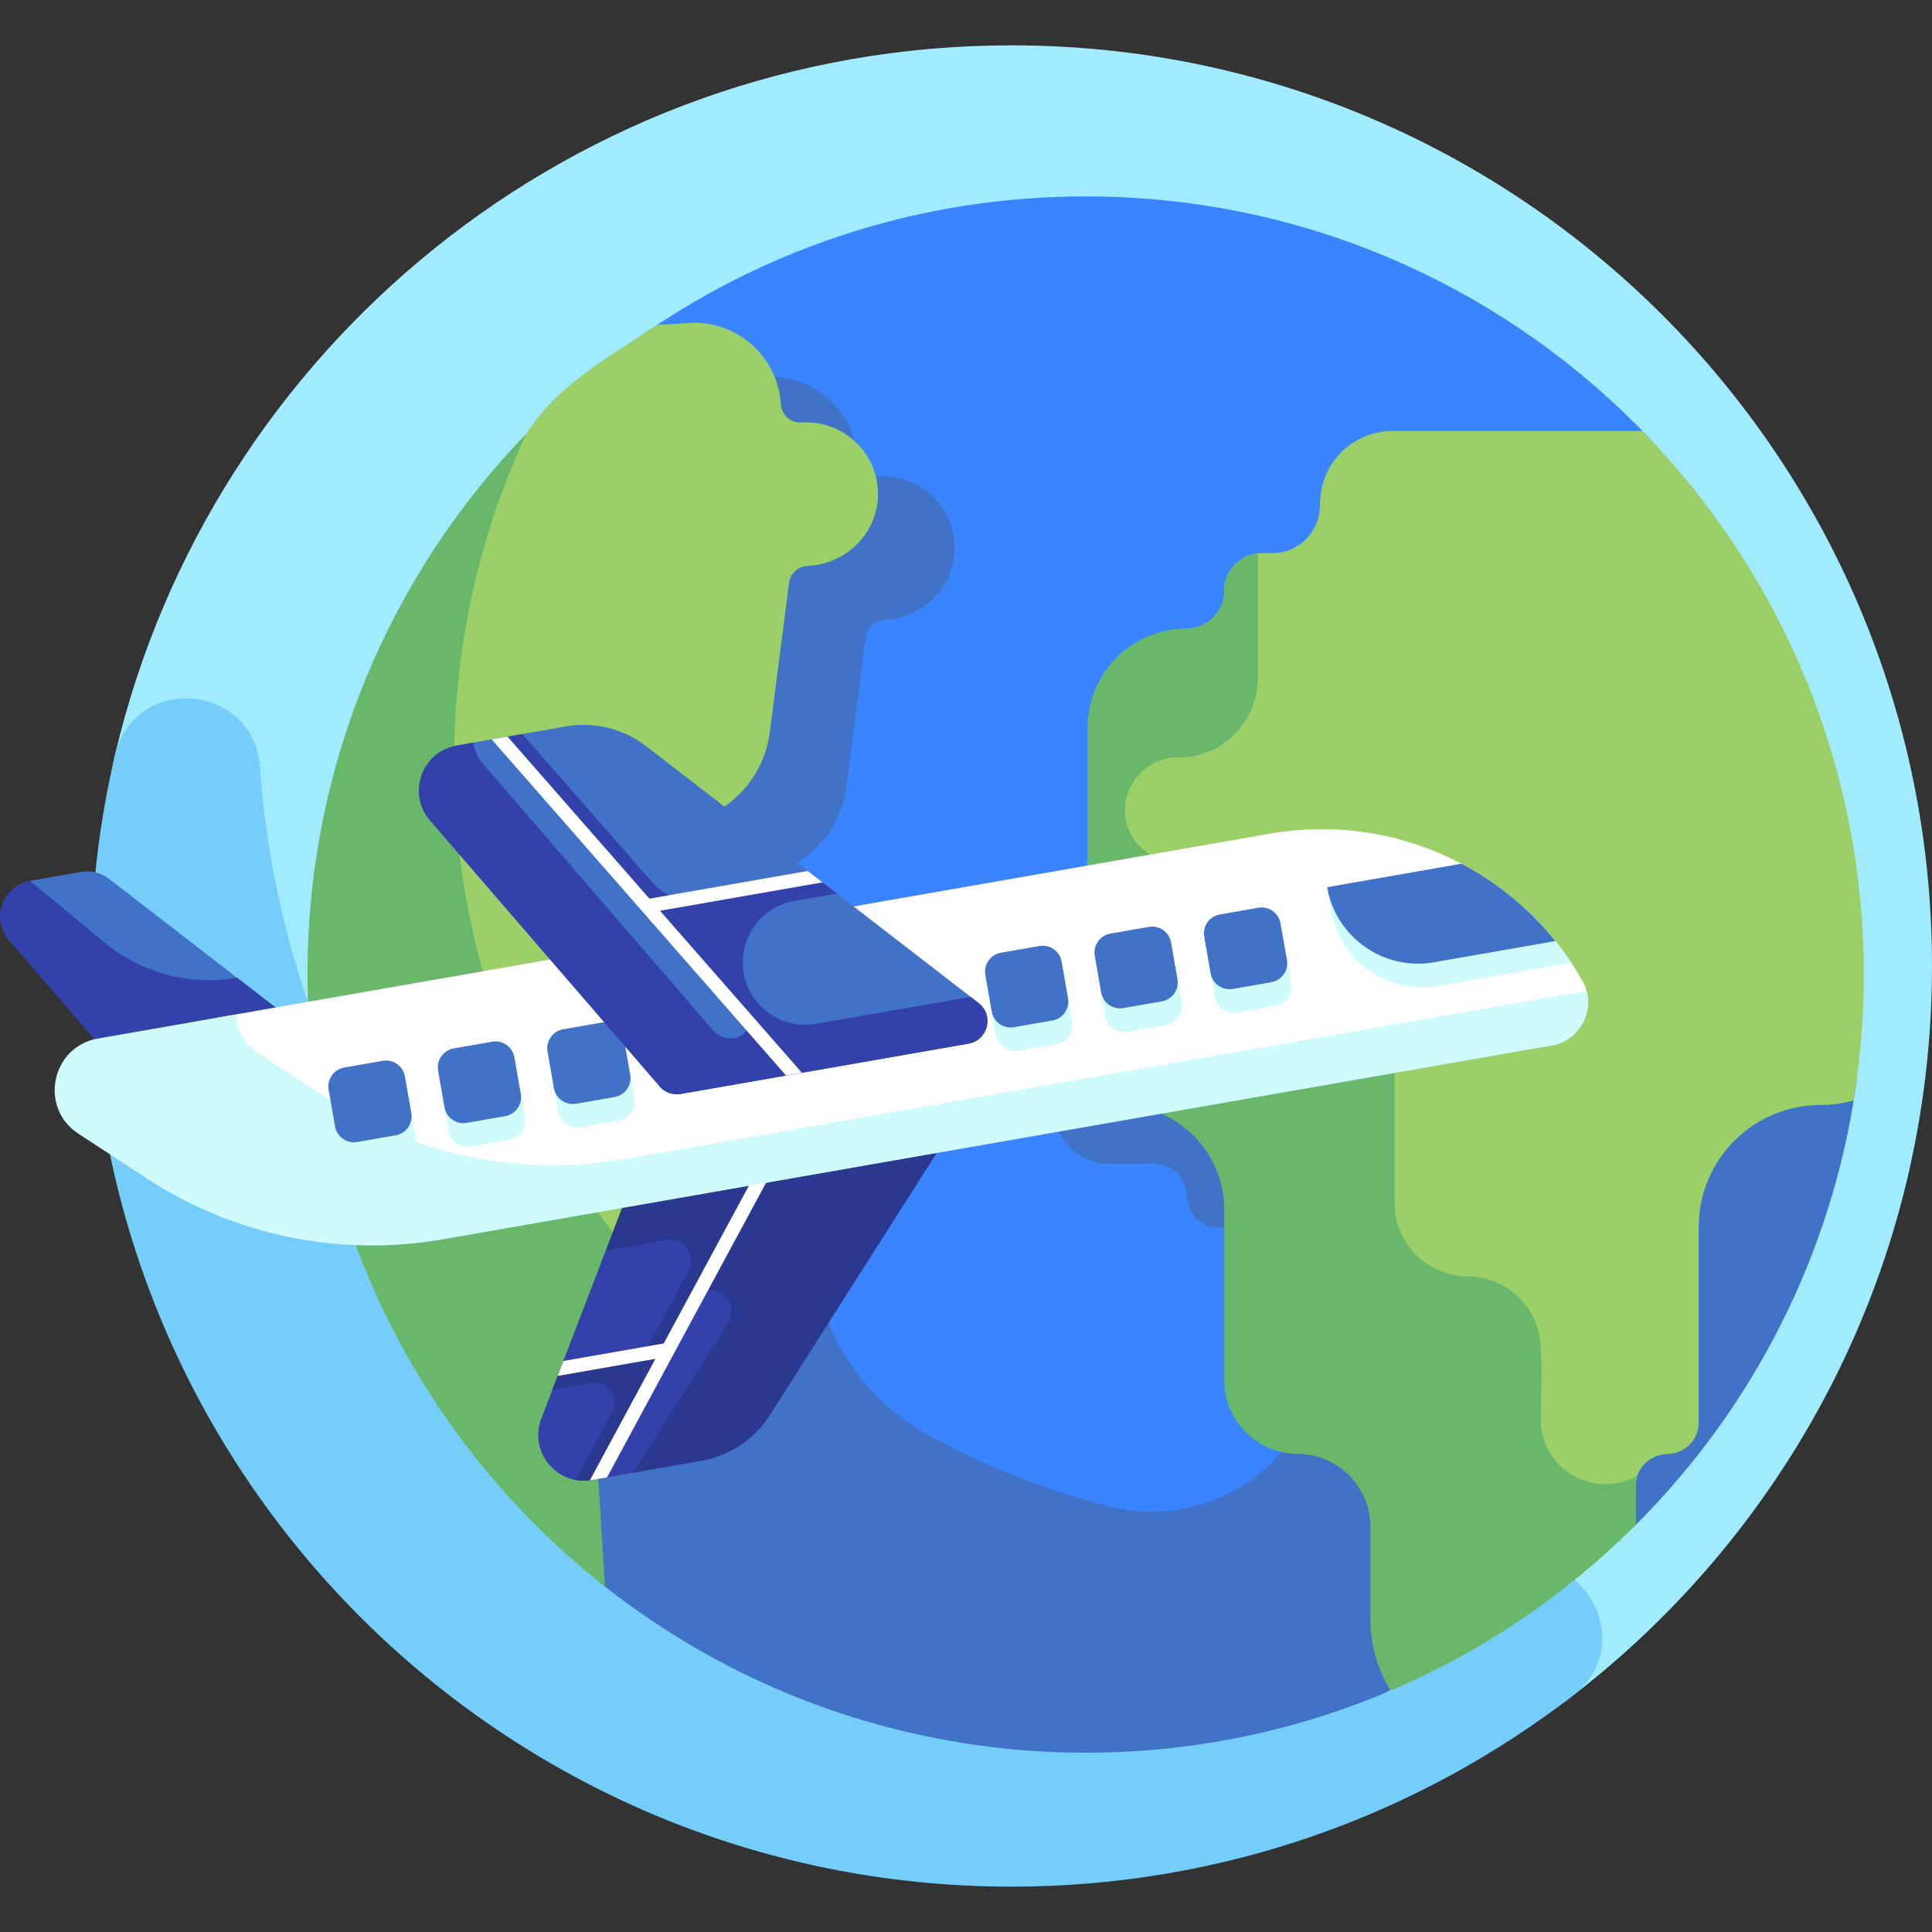 <svg id="Layer_1" enable-background="new 0 0 511.177 511.177" height="512" viewBox="0 0 511.177 511.177" width="512" xmlns="http://www.w3.org/2000/svg"><rect x="0" y="0" width="511.177" height="511.177" fill="#333333" stroke="none"/><g><g><path d="m511.177 255.588c0 78.592-37.22 148.491-94.994 193.032-41.122 31.703-92.657 34.774-148.597 34.774-134.532 0-234.712-93.275-234.712-227.807 0-19.168-6.665-37.818-2.479-55.71 25.194-107.683 121.827-187.88 237.191-187.88 134.531 0 243.591 109.06 243.591 243.591z" fill="#a0ebff"/></g><g><path d="m312.012 430.181c-134.552 0-234.716-105.796-243.218-227.132-1.571-22.415-33.278-25.049-38.398-3.17-4.187 17.891-6.401 36.541-6.401 55.708-.001 134.531 109.035 243.579 243.566 243.593 55.95.006 107.493-18.853 148.62-50.561 17.794-13.719 2.081-41.617-18.968-33.756-26.52 9.903-55.228 15.318-85.201 15.318z" fill="#75cef9"/></g><g><g><path d="m481.007 258.567c0 113.711-80.049 194.002-193.759 194.002s-186.109-81.004-186.109-194.715c0-70.634 15.786-132.961 69.989-170.046 33.056-22.617 73.043-35.845 116.119-35.845 56.855 0 108.328 23.045 145.587 60.304s48.173 89.445 48.173 146.3z" fill="#3a84ff"/></g><g><path d="m314.038 224.998v33.619c0 11.573-9.287 21.368-20.859 21.185-8.188-.13-14.808 6.731-14.279 15.004.463 7.251 7.16 13.156 14.426 13.156h12.266c4.734 0 8.354 3.888 8.448 8.621.092 4.586 3.838 8.276 8.447 8.276 15.313 0 27.726 12.413 27.726 27.726.004.458.009.911.013 1.36.268 29.906-27.848 51.984-56.828 44.594-16.71-4.261-32.677-10.585-47.596-18.744-18.64-10.194-30.431-29.562-30.971-50.801 0-.005 0-.008 0-.008-.314-4.973-4.551-8.764-9.506-8.551-5.114.221-9.556-3.421-9.879-8.529l-2.729-43.199c-.392-6.205-5.69-11.176-11.888-10.688-6.345.5-11.847-4.292-12.247-10.62l-.101-1.593c-.396-6.268 4.364-11.67 10.632-12.066l18.682-1.18c13.459-.85 24.427-11.123 26.154-24.498l5.105-39.53c.319-2.471 2.345-4.368 4.832-4.524l.456-.029c10.373-.652 18.649-9.352 18.23-19.737-.432-10.683-9.557-18.865-20.17-18.196-2.916.184-5.336-1.953-5.521-4.869-.803-12.652-11.709-22.26-24.362-21.46 0 0-84.482 28.68-93.869 156.972-4.593 62.772 4.868 126.278 50.997 162.755 6.59 5.211 13.506 10.028 20.713 14.414 56.905 34.635 126.258 38.822 185.457 14.348 7.832-3.238 17.543-20.766 25.075-25.051 0 0 28.892-6.677 41.924-19.705 30.744-30.734 51.815-71.141 58.251-116.267 6.81-47.748-177.029-76.656-177.029-62.185z" fill="#4073c8"/></g><g><path d="m294.647 239.746c15.587 17.514 26.803 38.065 37.603 58.746 10.354 19.828 22.317 39.602 28.983 61.075.873 2.813 4.376 16.831 4.754 17.515 1.099.748 1.686 1.562 1.908 2.11.213.243.417.465.613.668 10.197 7.133 24.372 11.679 36.312 15.003h28.001v-1.87c0-4.657 3.825-8.219 8.482-8.312 4.513-.09 8.143-3.776 8.143-8.311v-51.74c0-17.822 14.448-32.27 32.27-32.27 3.027 0 5.952-.426 8.73-1.205.067-.791 2.695-14.635 2.695-33.302 0-55.981-22.352-106.733-58.605-143.847-.001-.001-.001-.001-.002-.002h-66.014c-10.695 0-19.345 8.734-19.243 19.396.055 7.097-5.497 12.952-12.594 12.952h-2.742c-5.453 0-10.096 4.362-10.011 9.814.087 5.581-4.411 10.132-9.972 10.132-7.896 0-19.474 9.751-19.311 73.448z" fill="#9bd069"/></g><g><g><path d="m433.046 390.512c-11.516 6.472-25.691-2.17-25.413-15.377.111-5.271.386-11.125.024-18.052 0-10.633-8.582-19.261-19.198-19.335-10.71-.075-19.473-8.626-19.473-19.336v-45.26c0-15.313-12.413-27.726-27.726-27.726-4.609 0-8.355-3.69-8.447-8.277-.094-4.732-3.714-8.62-8.448-8.62h-12.265c-7.266 0-13.963-5.904-14.426-13.156-.528-8.273 6.091-15.134 14.279-15.004 11.572.183 20.859-9.612 20.859-21.185v-32.764c-4.949.551-8.964 4.675-8.885 9.747.087 5.581-4.411 10.132-9.972 10.132-14.471 0-26.202 11.731-26.202 26.202v33.619c0 11.573-9.287 21.368-20.859 21.185-8.188-.13-14.808 6.731-14.279 15.004.463 7.251 7.16 13.156 14.426 13.156h12.265c4.734 0 8.354 3.888 8.449 8.621.092 4.587 3.838 8.277 8.447 8.277 15.313 0 27.726 12.413 27.726 27.726v45.26c0 10.71 8.764 19.261 19.473 19.336 10.615.074 19.198 8.702 19.198 19.335v24.617c0 6.864 1.977 13.262 5.382 18.671 23.877-10.188 45.696-24.791 64.839-43.851.122-9.879-.298-10.901.422-13.054-.065.036-.13.073-.196.109z" fill="#69b76b"/></g></g><g><path d="m180.483 351.056c.203-.29.423-.58.677-.868 1.531-1.737 3.718-2.896 6.205-3.073 5.031-.357 8.943-4.475 8.625-9.509l-1.446-22.889c-.323-5.108-4.765-8.749-9.878-8.529-4.955.214-9.193-3.578-9.507-8.551l-2.729-43.197c-.392-6.205-5.69-11.176-11.888-10.688-6.345.5-11.847-4.291-12.247-10.62l-.101-1.593c-.396-6.268 4.364-11.67 10.632-12.066l18.682-1.18c13.459-.85 24.427-11.123 26.154-24.498l5.105-39.53c.319-2.471 2.345-4.368 4.832-4.524l.457-.029c10.373-.652 18.649-9.352 18.229-19.737-.432-10.683-9.558-18.865-20.17-18.196-2.916.184-5.336-1.953-5.521-4.869-.803-12.652-11.709-22.26-24.362-21.461l-8.357.528c-12.557 8.3-26.596 16.02-34.581 28.712-22.858 36.331-29.156 109.504-29.656 165.008-.354 39.327 31.517 71.359 70.845 71.359z" fill="#9bd069"/></g><g><g><path d="m182.432 348.995c-38.411-37.402-62.275-89.668-62.275-147.515 0-31.01 6.87-60.409 19.149-86.781-35.864 37.05-57.95 87.516-57.95 143.154 0 65.718 30.79 124.244 78.731 161.941l-2.45-38.784c-.318-5.035 3.506-9.375 8.541-9.693l4.465-.282c5.035-.318 8.859-4.658 8.541-9.693l-.287-4.541c-.198-3.142 1.218-6.014 3.535-7.806z" fill="#69b76b"/></g></g></g><g><g><path d="m167.457 389.688-10.856 1.898c-9.255 1.618-16.741-7.472-13.379-16.245l17.024-44.426 66.716-24.484z" fill="#3342aa"/></g><g><path d="m21.378 230.695-13.438 2.349c-7.33 1.281 26.041 52.357 26.041 52.357l51.627-9.026-56.722-43.824c-2.131-1.646-4.856-2.32-7.508-1.856z" fill="#4073c8"/></g><g><path d="m27.717 249.412-19.777-16.368c-7.33 1.281-10.465 10.065-5.603 15.698l31.643 36.659 51.627-9.026-22.889-17.684c-12.462 2.179-25.254-1.212-35.001-9.279z" fill="#3342aa"/></g><g><path d="m177.71 285.34-17.464 45.575 16.079-2.811c.035-.006.07-.012.105-.018 4.53-.762 7.907 4.133 5.725 8.175l-12.848 23.805-21.685 3.791-1.516 3.955 10.293-1.8c4.337-.758 7.636 3.82 5.545 7.694l-9.644 17.869c1.304.239 2.686.264 4.111.036l25.536-47.314c3.676-6.811 14.191-1.706 10.883 5.291-.283.598-.609 1.191-.981 1.775l-24.393 38.324 18.055-3.157c7.507-1.312 14.116-5.723 18.208-12.152l67.026-105.304z" fill="#2b3890"/></g><g><path d="m204.14 302.599-28.526 52.853-26.55 4.642-1.516 3.955 25.867-4.522-17.343 32.133c.176-.023.351-.043.529-.074l4.021-.703 46.717-86.557z" fill="#fff"/></g><g><path d="m418.617 259.374c-16.597-29.049-49.628-44.571-82.584-38.809l-278.943 48.766s29.688 52.358 50.076 48.794l303.343-41.497c7.949-1.391 12.111-10.247 8.108-17.254z" fill="#fff"/></g><g><path d="m164.986 306.677c-27.25 4.764-55.293-1.012-78.442-16.157l-18.031-11.796c-3.897-2.549-5.882-6.383-6.209-10.304l-36.389 6.362c-12.342 2.158-15.669 18.31-5.184 25.17l18.031 11.796c23.149 15.145 51.192 20.921 78.442 16.157l293.306-51.277c6.932-1.212 10.98-8.101 9.249-14.49z" fill="#d0fbfd"/></g><g><path d="m149.747 192.198-28.912 5.055c-9.255 1.618 53.66 90.182 53.66 90.182 1.392 1.613 3.529 2.375 5.628 2.009l76.128-13.309c5.185-.907 6.825-7.54 2.66-10.759l-87.913-67.923c-6.031-4.66-13.744-6.567-21.251-5.255z" fill="#4073c8"/></g><g><path d="m394.424 233.187-43.291 1.555 1.095 6.266c2.324 13.293 14.984 22.185 28.277 19.861l35.219-6.157c-5.748-8.623-13.015-15.877-21.3-21.525z" fill="#d0fbfd"/></g><g><path d="m337.459 266.144-10.165 1.777c-2.768.484-5.403-1.368-5.887-4.135l-1.692-9.679c-.484-2.768 1.367-5.403 4.135-5.887l10.165-1.777c2.768-.484 5.403 1.367 5.887 4.135l1.692 9.679c.484 2.767-1.368 5.403-4.135 5.887z" fill="#d0fbfd"/></g><g><path d="m308.501 271.206-10.165 1.777c-2.768.484-5.403-1.367-5.887-4.135l-1.692-9.679c-.484-2.768 1.367-5.403 4.135-5.887l10.165-1.777c2.768-.484 5.403 1.367 5.887 4.135l1.692 9.679c.484 2.768-1.368 5.404-4.135 5.887z" fill="#d0fbfd"/></g><g><path d="m279.543 276.269-10.165 1.777c-2.768.484-5.403-1.367-5.887-4.135l-1.692-9.679c-.484-2.768 1.367-5.403 4.135-5.887l10.165-1.777c2.768-.484 5.403 1.367 5.887 4.135l1.692 9.679c.483 2.767-1.368 5.403-4.135 5.887z" fill="#d0fbfd"/></g><g><path d="m163.71 296.519-10.165 1.777c-2.768.484-5.403-1.367-5.887-4.135l-1.692-9.679c-.484-2.768 1.368-5.403 4.135-5.887l10.165-1.777c2.768-.484 5.403 1.367 5.887 4.135l1.692 9.679c.484 2.768-1.367 5.404-4.135 5.887z" fill="#d0fbfd"/></g><g><path d="m134.752 301.582-10.165 1.777c-2.768.484-5.403-1.368-5.887-4.135l-1.692-9.679c-.484-2.768 1.368-5.403 4.135-5.887l10.165-1.777c2.768-.484 5.403 1.367 5.887 4.135l1.692 9.679c.484 2.767-1.367 5.403-4.135 5.887z" fill="#d0fbfd"/></g><g><path d="m105.794 306.645-10.165 1.777c-2.768.484-5.403-1.367-5.887-4.135l-1.692-9.679c-.484-2.768 1.368-5.403 4.135-5.887l10.165-1.777c2.768-.484 5.403 1.367 5.887 4.135l1.692 9.679c.484 2.767-1.367 5.403-4.135 5.887z" fill="#d0fbfd"/></g><g><path d="m386.678 228.528-35.546 6.214c2.324 13.293 14.984 22.185 28.277 19.861l32.126-5.617c-6.878-8.552-15.373-15.466-24.857-20.458z" fill="#4073c8"/></g><g><path d="m336.363 259.878-10.165 1.777c-2.768.484-5.403-1.367-5.887-4.135l-1.692-9.679c-.484-2.768 1.368-5.403 4.135-5.887l10.165-1.777c2.768-.484 5.403 1.368 5.887 4.135l1.692 9.679c.484 2.767-1.367 5.403-4.135 5.887z" fill="#4073c8"/></g><g><path d="m307.405 264.941-10.165 1.777c-2.768.484-5.403-1.368-5.887-4.135l-1.692-9.679c-.484-2.768 1.367-5.403 4.135-5.887l10.165-1.777c2.768-.484 5.403 1.367 5.887 4.135l1.692 9.679c.484 2.767-1.367 5.403-4.135 5.887z" fill="#4073c8"/></g><g><path d="m278.447 270.003-10.165 1.777c-2.768.484-5.403-1.367-5.887-4.135l-1.692-9.679c-.484-2.768 1.368-5.403 4.135-5.887l10.165-1.777c2.768-.484 5.403 1.367 5.887 4.135l1.692 9.679c.484 2.768-1.367 5.404-4.135 5.887z" fill="#4073c8"/></g><g><path d="m162.615 290.254-10.165 1.777c-2.768.484-5.403-1.367-5.887-4.135l-1.692-9.679c-.484-2.768 1.368-5.403 4.135-5.887l10.165-1.777c2.768-.484 5.403 1.368 5.887 4.135l1.692 9.679c.484 2.767-1.368 5.403-4.135 5.887z" fill="#4073c8"/></g><g><path d="m133.657 295.316-10.165 1.777c-2.768.484-5.403-1.367-5.887-4.135l-1.692-9.679c-.484-2.768 1.368-5.403 4.135-5.887l10.165-1.777c2.768-.484 5.403 1.367 5.887 4.135l1.692 9.679c.484 2.768-1.368 5.404-4.135 5.887z" fill="#4073c8"/></g><g><path d="m258.911 265.376-2.105-1.627-40.901 7.151c-5.68.993-11.467-1.049-15.265-5.387-8.483-9.687-3.105-24.924 9.578-27.142l11.205-1.959-3.895-3.009-29.883 5.224c-5.68.993-11.467-1.049-15.265-5.387l-34.172-39.024-4.189.732 63.047 72c2.413 2.756.883 7.09-2.725 7.721-2.099.367-4.236-.396-5.628-2.009l-60.735-70.36c-1.52-1.761-2.419-3.766-2.774-5.811l-4.369.764c-9.255 1.618-13.213 12.709-7.074 19.821l60.734 70.361c1.392 1.613 3.529 2.375 5.628 2.009l31.776-5.555 4.19-.732 40.163-7.021c5.184-.908 6.824-7.542 2.659-10.76z" fill="#3342aa"/></g><g><path d="m104.699 300.379-10.165 1.777c-2.768.484-5.403-1.368-5.887-4.135l-1.692-9.679c-.484-2.768 1.368-5.403 4.135-5.887l10.165-1.777c2.768-.484 5.403 1.367 5.887 4.135l1.692 9.679c.484 2.767-1.368 5.403-4.135 5.887z" fill="#4073c8"/></g><g><path d="m134.287 194.901-4.189.732 77.88 88.941 4.189-.733-37.539-42.87 42.972-7.513-3.894-3.009-41.88 7.322z" fill="#fff"/></g></g></g></svg>